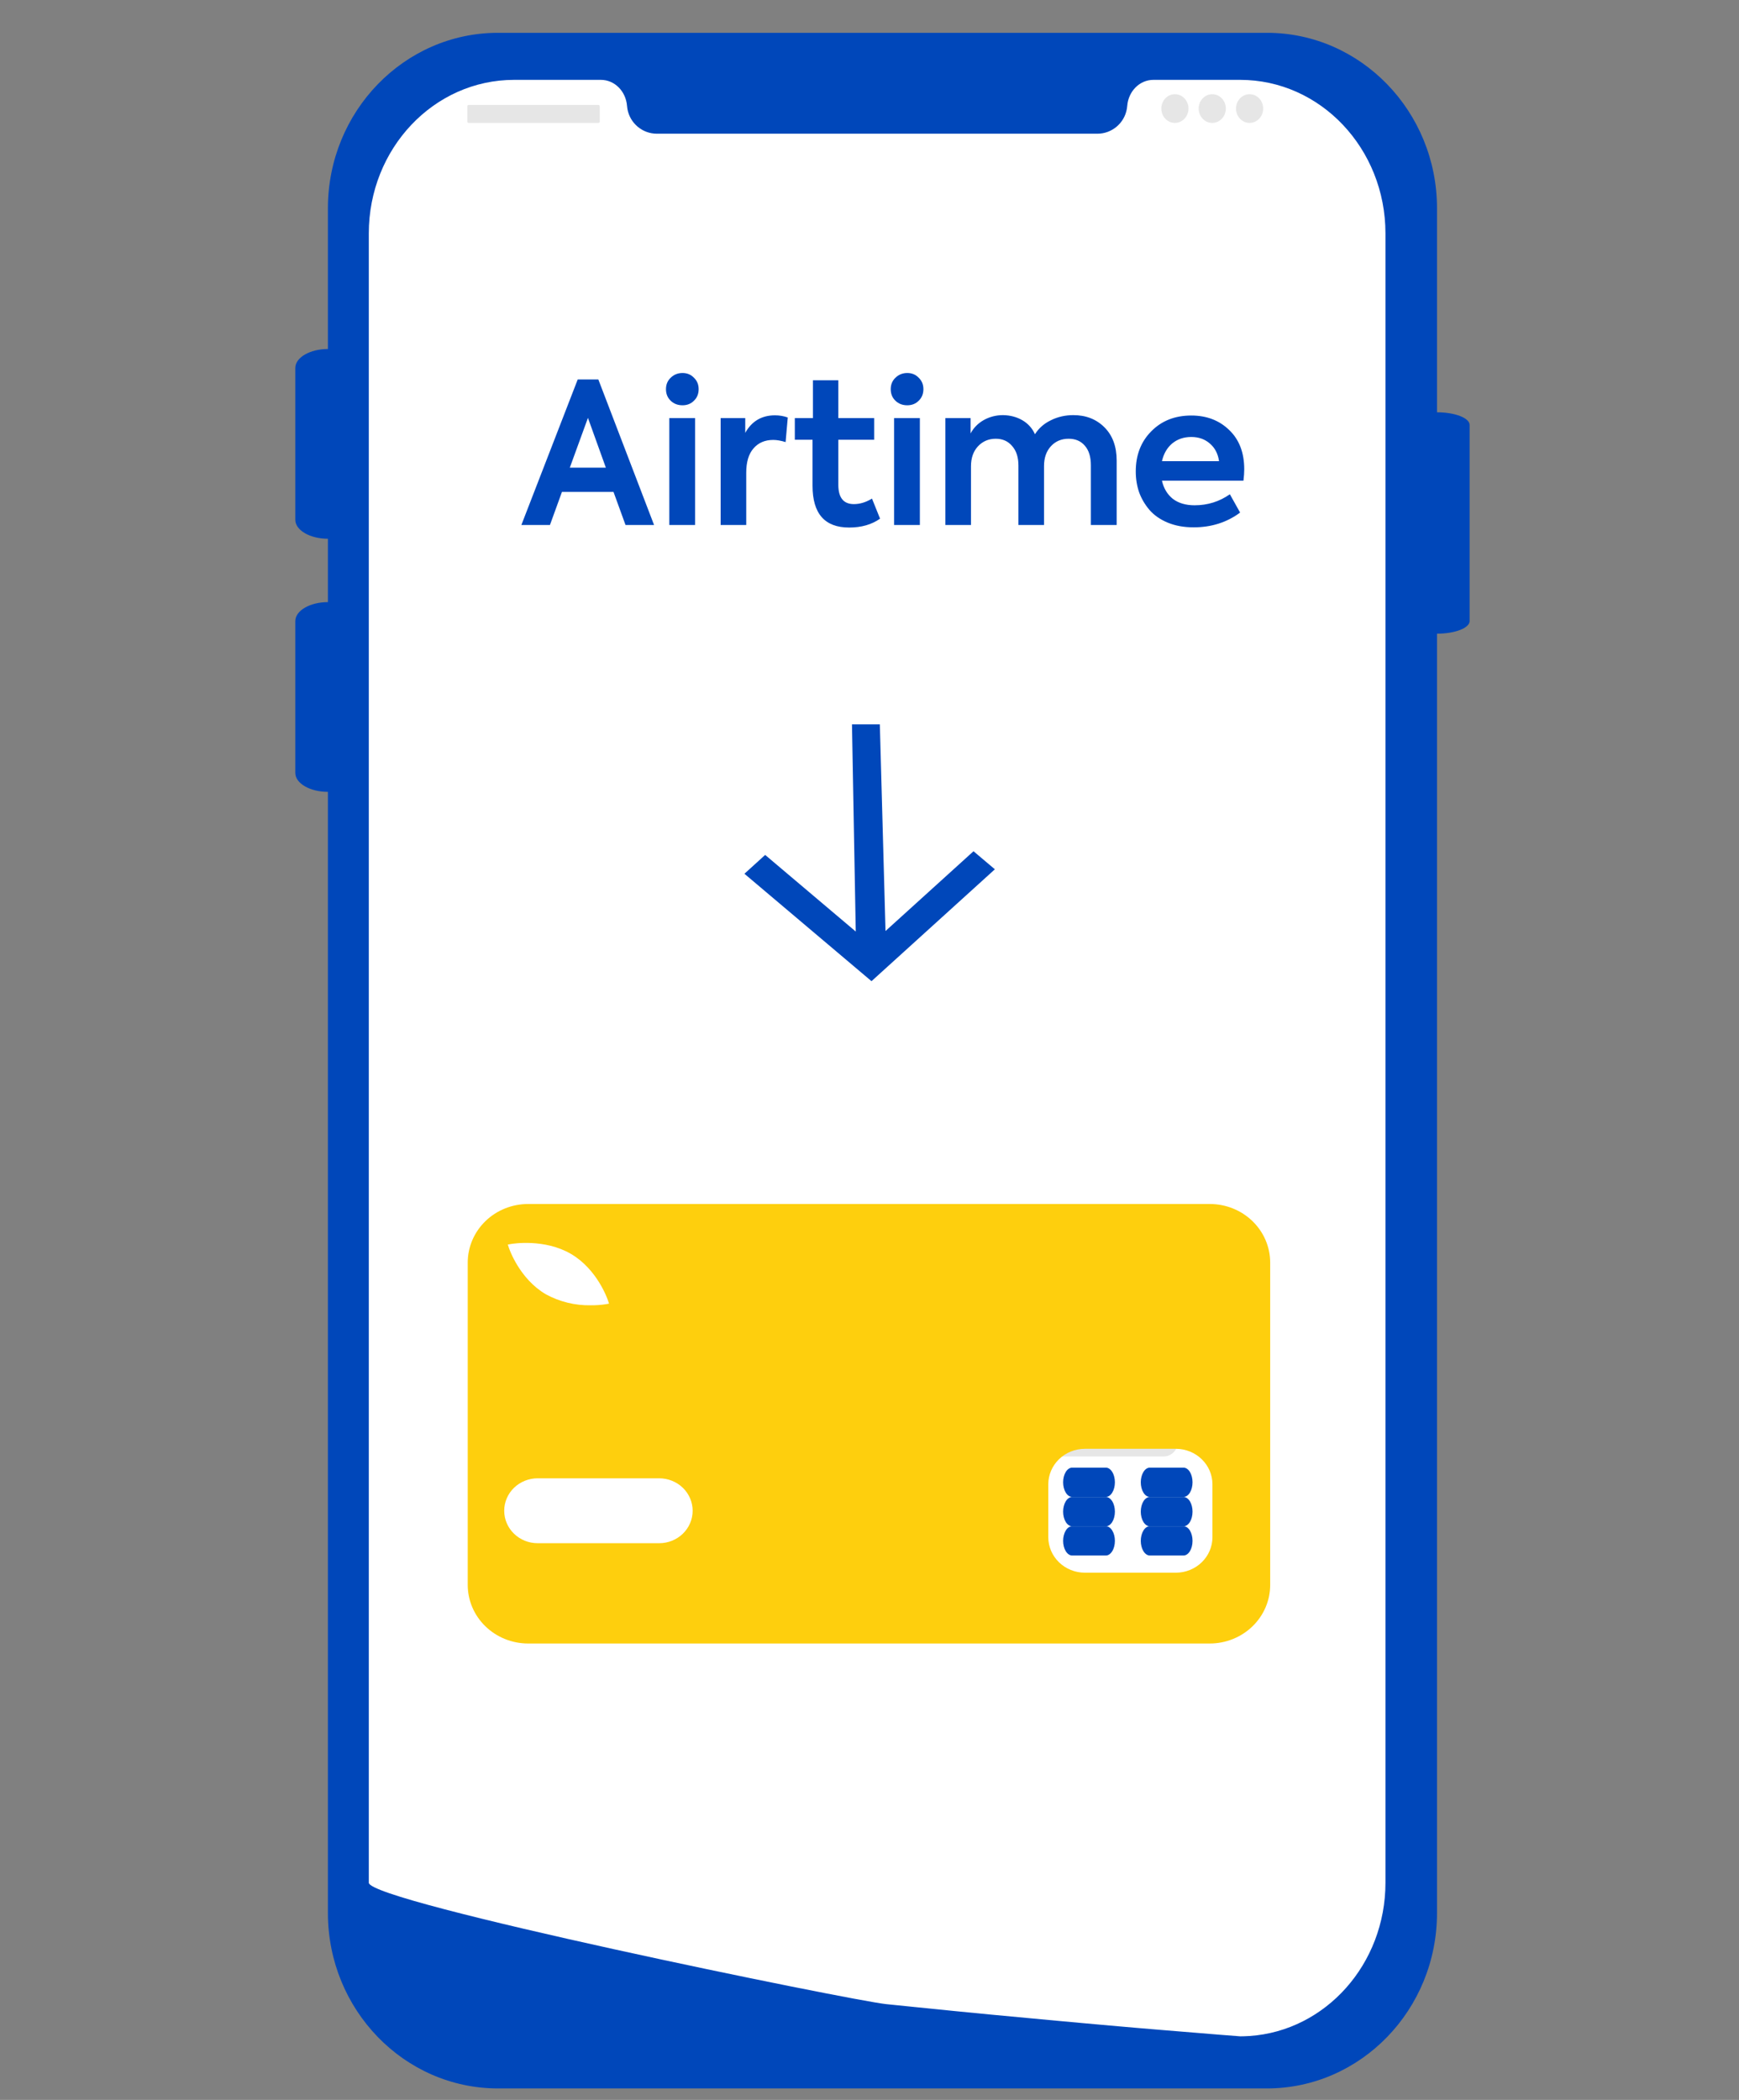 <svg width="53" height="64" viewBox="0 0 53 64" fill="none" xmlns="http://www.w3.org/2000/svg">
<rect x="0" y="0" width="53" height="64" fill="#808080" stroke="none"/>
<path d="M38.614 63.65H15.177C12.319 63.65 9.994 61.252 9.994 58.304V6.346C9.994 3.398 12.319 1 15.177 1H38.614C41.471 1 43.796 3.398 43.796 6.346V58.304C43.796 61.252 41.471 63.65 38.614 63.65Z" fill="#0047BA"/>
<path d="M42.225 7.114V57.381C42.225 59.864 40.397 61.895 38.086 62.052H38.085C38.05 62.054 38.016 62.056 37.981 62.057C37.92 62.061 37.859 62.062 37.797 62.062C37.797 62.062 37.569 62.044 37.153 62.012C36.733 61.979 36.121 61.929 35.358 61.865C35.129 61.846 34.888 61.826 34.633 61.804C34.126 61.76 33.569 61.712 32.972 61.657C32.734 61.636 32.488 61.613 32.236 61.59C30.951 61.473 29.511 61.337 27.992 61.181C27.735 61.156 27.477 61.13 27.216 61.102C27.148 61.095 27.078 61.088 27.009 61.081C25.926 60.968 11.24 57.968 11.24 57.381V7.114C11.24 4.529 13.222 2.434 15.668 2.434H18.312C18.734 2.434 19.074 2.781 19.11 3.227C19.113 3.256 19.116 3.286 19.121 3.315C19.198 3.763 19.586 4.075 20.017 4.075H33.448C33.879 4.075 34.267 3.763 34.344 3.315C34.349 3.286 34.352 3.256 34.355 3.227C34.391 2.781 34.731 2.434 35.153 2.434H37.797C40.243 2.434 42.225 4.529 42.225 7.114Z" fill="white"/>
<path d="M9.994 10.637C9.446 10.637 9 10.896 9 11.215V15.841C9 16.16 9.446 16.42 9.994 16.42C10.543 16.42 10.988 16.16 10.988 15.841V11.215C10.988 10.896 10.543 10.637 9.994 10.637Z" fill="#0047BA"/>
<path d="M9.994 18.351C9.446 18.351 9 18.611 9 18.93V23.556C9 23.875 9.446 24.134 9.994 24.134C10.543 24.134 10.988 23.875 10.988 23.556V18.93C10.988 18.611 10.543 18.351 9.994 18.351Z" fill="#0047BA"/>
<path d="M18.24 3.199H14.281C14.259 3.199 14.242 3.218 14.242 3.24V3.705C14.242 3.728 14.259 3.746 14.281 3.746H18.24C18.262 3.746 18.279 3.728 18.279 3.705V3.24C18.279 3.218 18.262 3.199 18.24 3.199Z" fill="#E6E6E6"/>
<path d="M35.808 3.746C36.036 3.746 36.222 3.55 36.222 3.309C36.222 3.067 36.036 2.871 35.808 2.871C35.579 2.871 35.394 3.067 35.394 3.309C35.394 3.55 35.579 3.746 35.808 3.746Z" fill="#E6E6E6"/>
<path d="M36.946 3.746C37.175 3.746 37.36 3.55 37.36 3.309C37.36 3.067 37.175 2.871 36.946 2.871C36.718 2.871 36.532 3.067 36.532 3.309C36.532 3.55 36.718 3.746 36.946 3.746Z" fill="#E6E6E6"/>
<path d="M38.084 3.746C38.313 3.746 38.498 3.55 38.498 3.309C38.498 3.067 38.313 2.871 38.084 2.871C37.855 2.871 37.67 3.067 37.67 3.309C37.67 3.55 37.855 3.746 38.084 3.746Z" fill="#E6E6E6"/>
<path d="M29.014 38.689H19.759C19.613 38.689 19.494 38.451 19.494 38.159C19.494 37.866 19.613 37.629 19.759 37.629H29.014C29.159 37.629 29.278 37.866 29.278 38.159C29.278 38.451 29.159 38.689 29.014 38.689Z" fill="#E6E6E6"/>
<path d="M35.479 44.388H19.816C19.57 44.388 19.369 44.151 19.369 43.858C19.369 43.566 19.57 43.328 19.816 43.328H35.479C35.725 43.328 35.926 43.566 35.926 43.858C35.926 44.151 35.725 44.388 35.479 44.388Z" fill="#E6E6E6"/>
<path d="M43.796 12.566C43.248 12.566 42.802 12.739 42.802 12.952V18.928C42.802 19.14 43.248 19.313 43.796 19.313C44.344 19.313 44.79 19.14 44.79 18.928V12.952C44.79 12.739 44.344 12.566 43.796 12.566Z" fill="#0047BA"/>
<path d="M36.871 36.695H16.095C15.607 36.695 15.139 36.883 14.794 37.218C14.449 37.553 14.255 38.007 14.255 38.481V48.304C14.255 48.777 14.449 49.232 14.794 49.566C15.139 49.901 15.607 50.09 16.095 50.09H36.871C37.36 50.09 37.828 49.901 38.173 49.566C38.518 49.232 38.712 48.777 38.712 48.304V38.481C38.712 38.007 38.518 37.553 38.173 37.218C37.828 36.883 37.36 36.695 36.871 36.695H36.871ZM15.581 37.913C15.622 37.906 16.595 37.745 17.401 38.216C18.206 38.686 18.516 39.596 18.529 39.634L18.561 39.732L18.457 39.75C18.308 39.773 18.157 39.783 18.006 39.782C17.527 39.791 17.054 39.675 16.637 39.447C15.832 38.977 15.522 38.068 15.509 38.029L15.477 37.931L15.581 37.913ZM20.091 47.033H16.386C16.115 47.033 15.856 46.929 15.665 46.743C15.474 46.558 15.367 46.306 15.367 46.044C15.367 45.782 15.474 45.531 15.665 45.345C15.856 45.16 16.115 45.055 16.386 45.055H20.091C20.361 45.055 20.621 45.16 20.812 45.345C21.003 45.531 21.11 45.782 21.11 46.044C21.11 46.306 21.003 46.558 20.812 46.743C20.621 46.929 20.361 47.033 20.091 47.033ZM36.952 46.853C36.951 47.139 36.834 47.413 36.625 47.615C36.417 47.817 36.135 47.931 35.84 47.932H33.061C32.766 47.931 32.484 47.817 32.276 47.615C32.068 47.413 31.95 47.139 31.949 46.853V45.235C31.95 44.949 32.068 44.675 32.276 44.473C32.484 44.271 32.766 44.157 33.061 44.156H35.84C36.135 44.157 36.417 44.271 36.625 44.473C36.834 44.675 36.951 44.949 36.952 45.235L36.952 46.853Z" fill="#FECF0D"/>
<path d="M33.703 46.515H32.677C32.604 46.515 32.534 46.562 32.482 46.646C32.43 46.73 32.401 46.843 32.401 46.962C32.401 47.08 32.43 47.194 32.482 47.277C32.534 47.361 32.604 47.408 32.677 47.408H33.703C33.776 47.408 33.846 47.361 33.898 47.277C33.95 47.194 33.979 47.08 33.979 46.962C33.979 46.843 33.95 46.73 33.898 46.646C33.846 46.562 33.776 46.515 33.703 46.515Z" fill="#0047BA"/>
<path d="M36.069 46.515H35.044C34.971 46.515 34.9 46.562 34.849 46.646C34.797 46.73 34.768 46.843 34.768 46.962C34.768 47.08 34.797 47.194 34.849 47.277C34.9 47.361 34.971 47.408 35.044 47.408H36.069C36.143 47.408 36.213 47.361 36.265 47.277C36.316 47.194 36.345 47.08 36.345 46.962C36.345 46.843 36.316 46.73 36.265 46.646C36.213 46.562 36.143 46.515 36.069 46.515Z" fill="#0047BA"/>
<path d="M33.703 45.625H32.677C32.604 45.625 32.534 45.672 32.482 45.755C32.43 45.839 32.401 45.953 32.401 46.071C32.401 46.19 32.43 46.303 32.482 46.387C32.534 46.471 32.604 46.517 32.677 46.517H33.703C33.776 46.517 33.846 46.471 33.898 46.387C33.95 46.303 33.979 46.19 33.979 46.071C33.979 45.953 33.95 45.839 33.898 45.755C33.846 45.672 33.776 45.625 33.703 45.625Z" fill="#0047BA"/>
<path d="M36.069 45.625H35.044C34.971 45.625 34.9 45.672 34.849 45.755C34.797 45.839 34.768 45.953 34.768 46.071C34.768 46.19 34.797 46.303 34.849 46.387C34.9 46.471 34.971 46.517 35.044 46.517H36.069C36.143 46.517 36.213 46.471 36.265 46.387C36.316 46.303 36.345 46.19 36.345 46.071C36.345 45.953 36.316 45.839 36.265 45.755C36.213 45.672 36.143 45.625 36.069 45.625H36.069Z" fill="#0047BA"/>
<path d="M33.703 44.73H32.677C32.604 44.73 32.534 44.777 32.482 44.861C32.43 44.944 32.401 45.058 32.401 45.176C32.401 45.295 32.43 45.408 32.482 45.492C32.534 45.576 32.604 45.623 32.677 45.623H33.703C33.776 45.623 33.846 45.576 33.898 45.492C33.95 45.408 33.979 45.295 33.979 45.176C33.979 45.058 33.95 44.944 33.898 44.861C33.846 44.777 33.776 44.73 33.703 44.73Z" fill="#0047BA"/>
<path d="M36.069 44.73H35.044C34.971 44.73 34.9 44.777 34.849 44.861C34.797 44.944 34.768 45.058 34.768 45.176C34.768 45.295 34.797 45.408 34.849 45.492C34.9 45.576 34.971 45.623 35.044 45.623H36.069C36.143 45.623 36.213 45.576 36.265 45.492C36.316 45.408 36.345 45.295 36.345 45.176C36.345 45.058 36.316 44.944 36.265 44.861C36.213 44.777 36.143 44.73 36.069 44.73H36.069Z" fill="#0047BA"/>
<path d="M19.934 16H19.064L18.698 14.992H17.127L16.761 16H15.89L17.607 11.566H18.236L19.934 16ZM18.465 14.254L17.919 12.736L17.366 14.254H18.465ZM20.801 12.352C20.657 12.352 20.537 12.306 20.441 12.214C20.345 12.122 20.297 12.004 20.297 11.86C20.297 11.72 20.345 11.604 20.441 11.512C20.541 11.416 20.661 11.368 20.801 11.368C20.941 11.368 21.057 11.416 21.149 11.512C21.245 11.604 21.293 11.72 21.293 11.86C21.293 12.004 21.245 12.122 21.149 12.214C21.057 12.306 20.941 12.352 20.801 12.352ZM21.185 12.742V16H20.399V12.742H21.185ZM22.743 16H21.963V12.742H22.713V13.192C22.913 12.836 23.215 12.658 23.619 12.658C23.755 12.658 23.885 12.68 24.009 12.724L23.943 13.474C23.803 13.43 23.677 13.408 23.565 13.408C23.313 13.408 23.113 13.494 22.965 13.666C22.817 13.834 22.743 14.082 22.743 14.41V16ZM26.576 15.196L26.822 15.808C26.566 15.988 26.252 16.078 25.88 16.078C25.136 16.078 24.764 15.654 24.764 14.806V13.402H24.224V12.742H24.776V11.59H25.55V12.742H26.642V13.402H25.55V14.776C25.55 15.168 25.708 15.364 26.024 15.364C26.208 15.364 26.392 15.308 26.576 15.196ZM27.651 12.352C27.507 12.352 27.387 12.306 27.291 12.214C27.195 12.122 27.147 12.004 27.147 11.86C27.147 11.72 27.195 11.604 27.291 11.512C27.391 11.416 27.511 11.368 27.651 11.368C27.791 11.368 27.907 11.416 27.999 11.512C28.095 11.604 28.143 11.72 28.143 11.86C28.143 12.004 28.095 12.122 27.999 12.214C27.907 12.306 27.791 12.352 27.651 12.352ZM28.035 12.742V16H27.249V12.742H28.035ZM32.713 12.652C33.097 12.652 33.413 12.776 33.661 13.024C33.909 13.272 34.033 13.61 34.033 14.038V16H33.247V14.182C33.247 13.922 33.185 13.722 33.061 13.582C32.941 13.442 32.777 13.372 32.569 13.372C32.349 13.372 32.169 13.448 32.029 13.6C31.889 13.752 31.819 13.954 31.819 14.206V16H31.039V14.188C31.039 13.936 30.975 13.738 30.847 13.594C30.723 13.446 30.557 13.372 30.349 13.372C30.129 13.372 29.947 13.45 29.803 13.606C29.663 13.758 29.593 13.96 29.593 14.212V16H28.813V12.742H29.581V13.21C29.673 13.038 29.807 12.902 29.983 12.802C30.163 12.702 30.359 12.652 30.571 12.652C30.791 12.656 30.987 12.708 31.159 12.808C31.331 12.908 31.459 13.05 31.543 13.234C31.659 13.05 31.821 12.908 32.029 12.808C32.237 12.704 32.465 12.652 32.713 12.652ZM37.921 14.302C37.921 14.406 37.913 14.522 37.897 14.65H35.413C35.465 14.882 35.575 15.066 35.743 15.202C35.915 15.334 36.137 15.4 36.409 15.4C36.805 15.4 37.163 15.288 37.483 15.064L37.795 15.622C37.391 15.922 36.919 16.072 36.379 16.072C36.083 16.072 35.819 16.024 35.587 15.928C35.359 15.832 35.175 15.704 35.035 15.544C34.895 15.38 34.789 15.2 34.717 15.004C34.649 14.804 34.615 14.592 34.615 14.368C34.615 13.872 34.771 13.466 35.083 13.15C35.399 12.826 35.807 12.664 36.307 12.664C36.775 12.664 37.161 12.812 37.465 13.108C37.769 13.4 37.921 13.798 37.921 14.302ZM36.307 13.318C36.079 13.318 35.885 13.384 35.725 13.516C35.569 13.648 35.465 13.828 35.413 14.056H37.153C37.121 13.828 37.027 13.648 36.871 13.516C36.719 13.384 36.531 13.318 36.307 13.318Z" fill="#0047BA"/>
<path d="M30.321 26.494L29.67 25.944L26.988 28.375L26.815 22.076L25.966 22.076L26.081 28.391L23.32 26.056L22.688 26.63L26.561 29.904L30.321 26.494Z" fill="#0047BA"/>
</svg>
